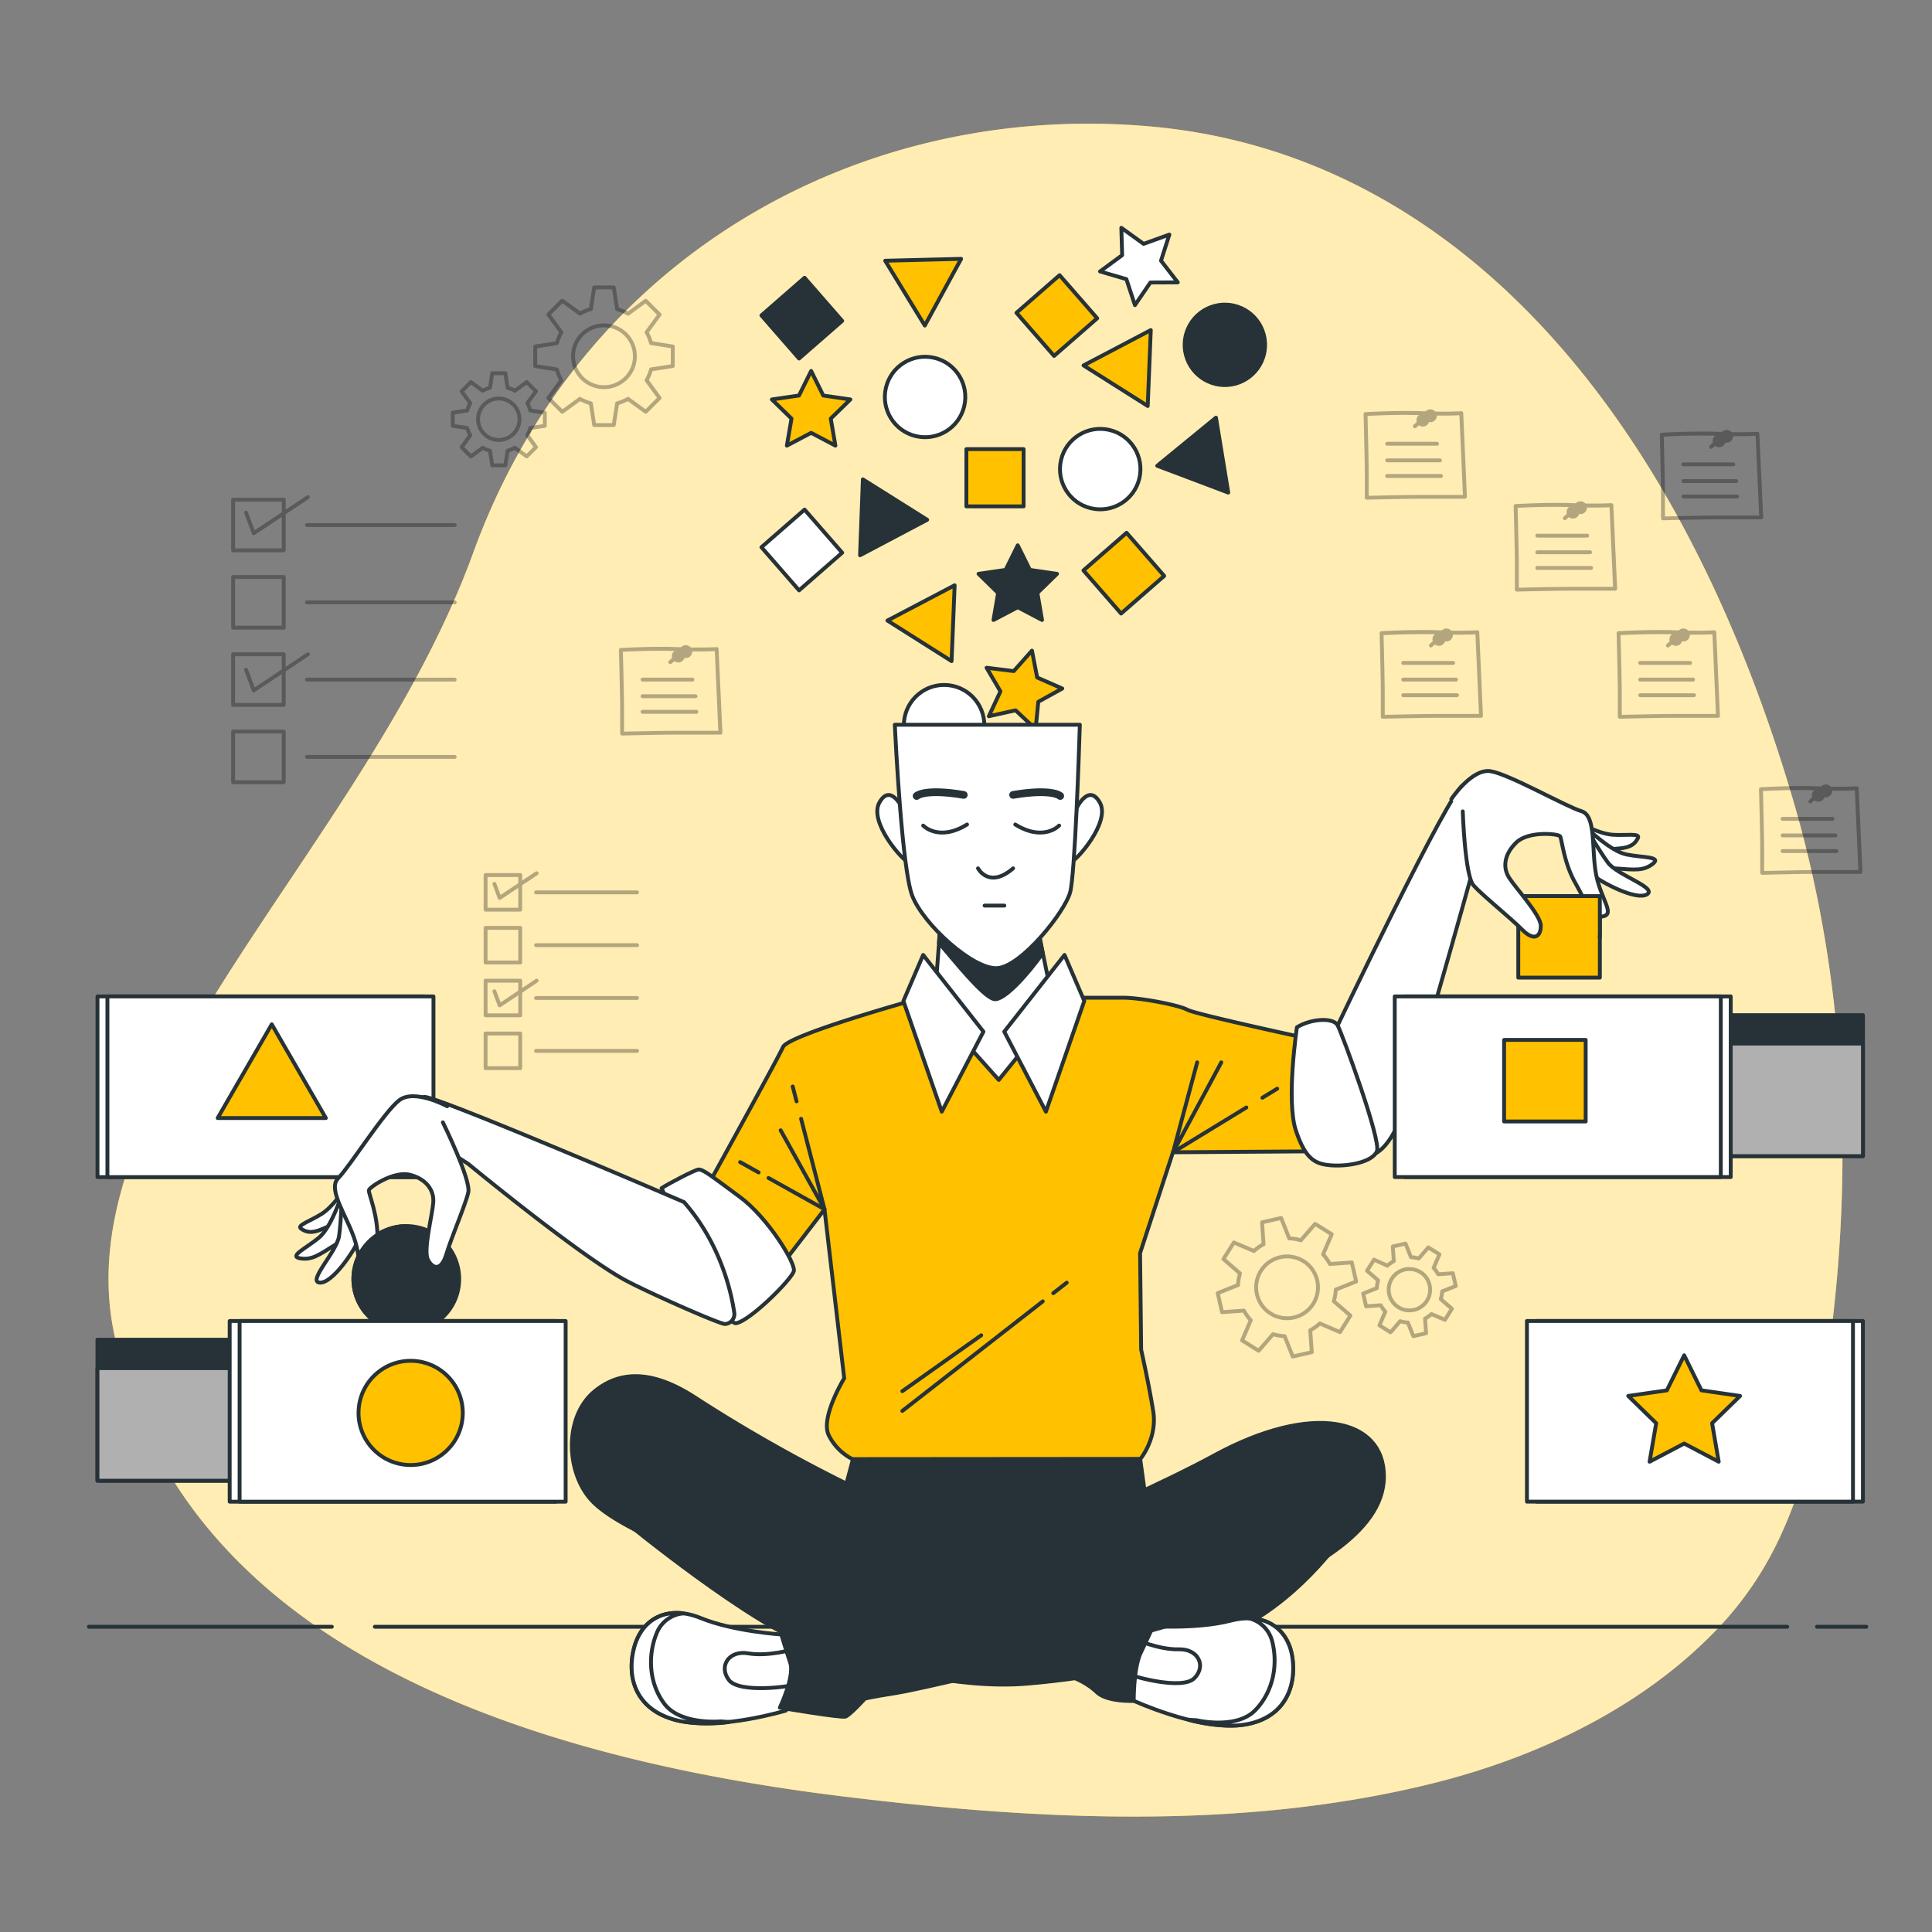 <svg xmlns="http://www.w3.org/2000/svg" viewBox="0 0 500 500"><rect x="0" y="0" width="500" height="500" fill="#808080" stroke="none"/><g id="freepik--background-simple--inject-176"><path d="M460.78,397.51c7.33-15.78,10.58-33.33,12.83-50.38,6.2-47,3.73-95.36-9.85-141.09C432.81,101.76,373.29,39.5,297.89,32.74S150.27,66.5,122.49,143,16.14,283.31,29.63,345.58s72.23,105,188.1,119.28c50.48,6.21,103.91,9,153.62-3.47,28.37-7.13,56.26-20.92,75.43-42.35A87.72,87.72,0,0,0,460.78,397.51Z" style="fill:#FFC100"></path><path d="M460.78,397.51c7.33-15.78,10.58-33.33,12.83-50.38,6.2-47,3.73-95.36-9.85-141.09C432.81,101.76,373.29,39.5,297.89,32.74S150.27,66.5,122.49,143,16.14,283.31,29.63,345.58s72.23,105,188.1,119.28c50.48,6.21,103.91,9,153.62-3.47,28.37-7.13,56.26-20.92,75.43-42.35A87.72,87.72,0,0,0,460.78,397.51Z" style="fill:#fff;opacity:0.7"></path></g><g id="freepik--Floor--inject-176"><line x1="470.23" y1="421" x2="483" y2="421" style="fill:none;stroke:#263238;stroke-linecap:round;stroke-linejoin:round"></line><line x1="97.01" y1="421" x2="462.53" y2="421" style="fill:none;stroke:#263238;stroke-linecap:round;stroke-linejoin:round"></line><line x1="23" y1="421" x2="85.88" y2="421" style="fill:none;stroke:#263238;stroke-linecap:round;stroke-linejoin:round"></line></g><g id="freepik--geometric-shapes--inject-176"><rect x="250.1" y="116.24" width="14.81" height="14.81" style="fill:#FFC100;stroke:#263238;stroke-linecap:round;stroke-linejoin:round"></rect><rect x="283.44" y="140.91" width="14.81" height="14.81" transform="translate(-25.81 227.82) rotate(-41.11)" style="fill:#FFC100;stroke:#263238;stroke-linecap:round;stroke-linejoin:round"></rect><rect x="200.1" y="74.91" width="14.81" height="14.81" transform="translate(-2.96 156.75) rotate(-41.11)" style="fill:#263238;stroke:#263238;stroke-linecap:round;stroke-linejoin:round"></rect><rect x="200.1" y="134.91" width="14.81" height="14.81" transform="translate(-42.41 171.54) rotate(-41.11)" style="fill:#fff;stroke:#263238;stroke-linecap:round;stroke-linejoin:round"></rect><rect x="266.1" y="74.24" width="14.81" height="14.81" transform="translate(13.75 199.98) rotate(-41.11)" style="fill:#FFC100;stroke:#263238;stroke-linecap:round;stroke-linejoin:round"></rect><polygon points="263.39 141.13 266.54 147.49 273.56 148.51 268.48 153.46 269.68 160.45 263.39 157.15 257.12 160.45 258.31 153.46 253.24 148.51 260.25 147.49 263.39 141.13" style="fill:#263238;stroke:#263238;stroke-linecap:round;stroke-linejoin:round"></polygon><polygon points="209.92 96 213.06 102.36 220.08 103.38 215 108.33 216.2 115.33 209.92 112.02 203.64 115.33 204.84 108.33 199.76 103.38 206.78 102.36 209.92 96" style="fill:#FFC100;stroke:#263238;stroke-linecap:round;stroke-linejoin:round"></polygon><polygon points="302.63 60.71 300.47 67.47 304.81 73.08 297.72 73.11 293.72 78.97 291.5 72.24 284.69 70.25 290.41 66.05 290.2 58.96 295.96 63.11 302.63 60.71" style="fill:#fff;stroke:#263238;stroke-linecap:round;stroke-linejoin:round"></polygon><polygon points="255.32 172.81 262.36 173.68 267.07 168.38 268.42 175.34 274.92 178.19 268.71 181.62 268.02 188.68 262.83 183.83 255.91 185.36 258.91 178.93 255.32 172.81" style="fill:#FFC100;stroke:#263238;stroke-linecap:round;stroke-linejoin:round"></polygon><circle cx="284.75" cy="121.41" r="10.41" transform="translate(100.9 370.46) rotate(-76.66)" style="fill:#fff;stroke:#263238;stroke-linecap:round;stroke-linejoin:round"></circle><circle cx="244.33" cy="187.67" r="10.41" transform="translate(-61.14 227.74) rotate(-45)" style="fill:#fff;stroke:#263238;stroke-linecap:round;stroke-linejoin:round"></circle><circle cx="317" cy="89.25" r="10.41" transform="translate(-11.18 116.72) rotate(-20.51)" style="fill:#263238;stroke:#263238;stroke-linecap:round;stroke-linejoin:round"></circle><circle cx="239.42" cy="102.75" r="10.41" transform="translate(84.19 311.99) rotate(-76.66)" style="fill:#fff;stroke:#263238;stroke-linecap:round;stroke-linejoin:round"></circle><polygon points="239.95 134.52 223.31 124.06 222.58 143.7 239.95 134.52" style="fill:#263238;stroke:#263238;stroke-linecap:round;stroke-linejoin:round"></polygon><polygon points="317.87 127.48 314.69 108.09 299.49 120.54 317.87 127.48" style="fill:#263238;stroke:#263238;stroke-linecap:round;stroke-linejoin:round"></polygon><polygon points="246.27 171.1 247.06 151.47 229.66 160.6 246.27 171.1" style="fill:#FFC100;stroke:#263238;stroke-linecap:round;stroke-linejoin:round"></polygon><polygon points="297.03 105.07 297.82 85.43 280.42 94.57 297.03 105.07" style="fill:#FFC100;stroke:#263238;stroke-linecap:round;stroke-linejoin:round"></polygon><polygon points="229.09 67.48 239.34 84.25 248.74 66.99 229.09 67.48" style="fill:#FFC100;stroke:#263238;stroke-linecap:round;stroke-linejoin:round"></polygon></g><g id="freepik--Graphics--inject-176"><g style="opacity:0.3"><path d="M392.56,153.1a.5.5,0,0,1-.5-.5v-6.49c0-3.32-.31-15-.32-15.14a.5.5,0,0,1,.47-.51c.08,0,8.05-.48,14.67-.24s10.07,0,10.11,0a.56.56,0,0,1,.37.13.46.46,0,0,1,.16.35l1,21.64a.55.55,0,0,1-.14.37.51.51,0,0,1-.36.15H406.54c-4.39,0-13.87.24-14,.24Zm.2-21.67c.06,2.26.3,11.74.3,14.68v6c2-.05,9.67-.23,13.48-.23h10.92l-.91-20.61c-1.21.05-4.52.16-9.71,0C401.2,131,394.58,131.33,392.76,131.43Z"></path><path d="M408.75,132.53a1.66,1.66,0,1,0-1.66,1.67A1.66,1.66,0,0,0,408.75,132.53Z"></path><circle cx="409.03" cy="131.39" r="1.66"></circle><path d="M405,134.61a.49.49,0,0,1-.37-.16.5.5,0,0,1,0-.71l1.14-1a.5.5,0,0,1,.71,0,.5.5,0,0,1,0,.71l-1.14,1A.5.5,0,0,1,405,134.61Z"></path><path d="M410.75,139.13H397.86a.5.5,0,0,1,0-1h12.89a.5.5,0,0,1,0,1Z"></path><path d="M411.51,143.43H397.86a.5.5,0,0,1,0-1h13.65a.5.5,0,0,1,0,1Z"></path><path d="M411.77,147.48H397.86a.5.5,0,0,1-.5-.5.5.5,0,0,1,.5-.5h13.91a.5.5,0,0,1,.5.5A.51.51,0,0,1,411.77,147.48Z"></path></g><g style="opacity:0.3"><path d="M456.05,226.39a.5.5,0,0,1-.35-.14.51.51,0,0,1-.15-.36V219.4c0-3.33-.31-15-.32-15.14a.51.51,0,0,1,.47-.52c.08,0,8.05-.48,14.66-.24s10.08,0,10.12,0a.56.56,0,0,1,.37.13.48.48,0,0,1,.16.35l1,21.65a.52.52,0,0,1-.14.36.52.52,0,0,1-.36.16H470c-4.39,0-13.87.24-14,.24Zm.2-21.67c.06,2.25.3,11.73.3,14.68v6c2,0,9.67-.23,13.48-.23h10.91l-.9-20.62c-1.21.06-4.52.16-9.71,0C464.69,204.3,458.06,204.62,456.25,204.72Z"></path><path d="M472.24,205.82a1.66,1.66,0,1,0-1.66,1.66A1.66,1.66,0,0,0,472.24,205.82Z"></path><path d="M474.18,204.68a1.66,1.66,0,1,0-1.66,1.66A1.66,1.66,0,0,0,474.18,204.68Z"></path><path d="M468.53,207.9a.5.5,0,0,1-.34-.87l1.14-1a.5.5,0,1,1,.67.74l-1.14,1A.46.46,0,0,1,468.53,207.9Z"></path><path d="M474.24,212.41h-12.9a.5.5,0,0,1-.5-.5.51.51,0,0,1,.5-.5h12.9a.5.5,0,0,1,.5.5A.5.5,0,0,1,474.24,212.41Z"></path><path d="M475,216.71H461.34a.5.5,0,0,1-.5-.5.51.51,0,0,1,.5-.5H475a.5.5,0,0,1,.5.5A.5.5,0,0,1,475,216.71Z"></path><path d="M475.25,220.76H461.34a.5.5,0,1,1,0-1h13.91a.5.5,0,0,1,0,1Z"></path></g><g style="opacity:0.3"><path d="M161,190.35a.5.5,0,0,1-.35-.14.53.53,0,0,1-.15-.36v-6.49c0-3.32-.31-15-.32-15.14a.5.5,0,0,1,.47-.51c.08,0,8.05-.49,14.66-.24s10.08,0,10.12,0a.5.5,0,0,1,.37.12.48.48,0,0,1,.16.35l1,21.65a.55.55,0,0,1-.14.37.51.51,0,0,1-.36.15H175c-4.39,0-13.87.24-14,.24Zm.2-21.67c.06,2.26.3,11.73.3,14.68v6c2-.05,9.67-.23,13.48-.23H185.9l-.9-20.62c-1.21.06-4.52.16-9.71,0C169.65,168.26,163,168.58,161.21,168.68Z"></path><path d="M177.2,169.78a1.66,1.66,0,1,0-1.66,1.66A1.66,1.66,0,0,0,177.2,169.78Z"></path><path d="M179.14,168.64a1.66,1.66,0,1,0-1.66,1.66A1.66,1.66,0,0,0,179.14,168.64Z"></path><path d="M173.49,171.86a.49.49,0,0,1-.37-.16.5.5,0,0,1,0-.71l1.14-1a.5.5,0,0,1,.71,0,.5.5,0,0,1,0,.71l-1.14,1A.46.46,0,0,1,173.49,171.86Z"></path><path d="M179.2,176.38H166.3a.51.51,0,0,1-.5-.5.5.5,0,0,1,.5-.5h12.9a.5.5,0,0,1,.5.5A.5.5,0,0,1,179.2,176.38Z"></path><path d="M180,180.68H166.3a.51.51,0,0,1-.5-.5.5.5,0,0,1,.5-.5H180a.5.5,0,0,1,.5.5A.5.5,0,0,1,180,180.68Z"></path><path d="M180.21,184.72H166.3a.5.5,0,0,1-.5-.5.51.51,0,0,1,.5-.5h13.91a.5.5,0,0,1,.5.5A.5.5,0,0,1,180.21,184.72Z"></path></g><g style="opacity:0.3"><path d="M357.86,186a.49.49,0,0,1-.34-.14.48.48,0,0,1-.16-.36v-6.49c0-3.32-.31-15-.31-15.14a.5.5,0,0,1,.47-.51c.08,0,8-.48,14.66-.24s10.08,0,10.11,0a.56.56,0,0,1,.37.13.51.51,0,0,1,.17.35l.95,21.64a.47.47,0,0,1-.14.37.48.48,0,0,1-.36.15H371.84c-4.39,0-13.87.24-14,.24Zm.2-21.67c.06,2.26.3,11.74.3,14.68v6c2.05-.05,9.67-.23,13.48-.23h10.92l-.91-20.61c-1.2.05-4.52.16-9.71,0C366.5,164,359.88,164.27,358.06,164.37Z"></path><path d="M374.06,165.47a1.67,1.67,0,1,0-1.67,1.67A1.67,1.67,0,0,0,374.06,165.47Z"></path><path d="M376,164.33a1.67,1.67,0,1,0-1.67,1.67A1.66,1.66,0,0,0,376,164.33Z"></path><path d="M370.34,167.56a.51.51,0,0,1-.37-.17.51.51,0,0,1,0-.71l1.14-1a.49.49,0,0,1,.7,0,.5.5,0,0,1,0,.71l-1.14,1A.55.55,0,0,1,370.34,167.56Z"></path><path d="M376.06,172.07h-12.9a.5.5,0,0,1,0-1h12.9a.5.5,0,0,1,0,1Z"></path><path d="M376.82,176.37H363.16a.5.5,0,1,1,0-1h13.66a.5.5,0,1,1,0,1Z"></path><path d="M377.07,180.42H363.16a.5.5,0,0,1-.5-.5.5.5,0,0,1,.5-.5h13.91a.5.5,0,0,1,.5.5A.5.5,0,0,1,377.07,180.42Z"></path></g><g style="opacity:0.3"><path d="M419.2,186a.5.5,0,0,1-.35-.14.48.48,0,0,1-.15-.36v-6.49c0-3.32-.32-15-.32-15.14a.5.5,0,0,1,.47-.51c.08,0,8-.48,14.66-.24s10.08,0,10.12,0a.53.53,0,0,1,.36.13.51.51,0,0,1,.17.35l.95,21.64a.5.5,0,0,1-.13.37.51.51,0,0,1-.37.15H433.18c-4.39,0-13.87.24-14,.24Zm.19-21.67c.06,2.26.31,11.74.31,14.68v6c2-.05,9.67-.23,13.48-.23h10.91l-.91-20.61c-1.2.05-4.51.16-9.7,0C427.84,164,421.21,164.27,419.39,164.37Z"></path><path d="M435.39,165.47a1.67,1.67,0,1,0-1.66,1.67A1.67,1.67,0,0,0,435.39,165.47Z"></path><path d="M437.33,164.33a1.67,1.67,0,1,0-1.66,1.67A1.66,1.66,0,0,0,437.33,164.33Z"></path><path d="M431.68,167.56a.5.5,0,0,1-.34-.88l1.14-1a.5.5,0,1,1,.67.74l-1.14,1A.53.53,0,0,1,431.68,167.56Z"></path><path d="M437.39,172.07h-12.9a.5.5,0,0,1,0-1h12.9a.5.5,0,0,1,0,1Z"></path><path d="M438.15,176.37H424.49a.5.5,0,0,1,0-1h13.66a.5.5,0,0,1,0,1Z"></path><path d="M438.4,180.42H424.49a.51.51,0,0,1-.5-.5.5.5,0,0,1,.5-.5H438.4a.5.5,0,0,1,.5.5A.5.5,0,0,1,438.4,180.42Z"></path></g><g style="opacity:0.3"><path d="M430.38,134.65a.51.51,0,0,1-.35-.15.47.47,0,0,1-.15-.35v-6.5c0-3.32-.31-15-.32-15.14A.5.5,0,0,1,430,112c.08,0,8.05-.48,14.66-.24s10.08,0,10.12,0a.56.56,0,0,1,.37.13.46.46,0,0,1,.16.35l1,21.64a.55.55,0,0,1-.14.37.51.51,0,0,1-.36.15H444.36c-4.39,0-13.87.24-14,.25Zm.2-21.68c.06,2.26.3,11.74.3,14.68v6c2,0,9.67-.23,13.48-.23h10.91l-.9-20.61c-1.21,0-4.52.16-9.71,0C439,112.56,432.39,112.87,430.58,113Z"></path><path d="M446.57,114.07a1.66,1.66,0,1,0-1.66,1.67A1.66,1.66,0,0,0,446.57,114.07Z"></path><circle cx="446.85" cy="112.93" r="1.66"></circle><path d="M442.86,116.16a.5.5,0,0,1-.37-.17.5.5,0,0,1,0-.71l1.14-1a.5.5,0,0,1,.71,0,.5.5,0,0,1,0,.71l-1.14,1A.51.51,0,0,1,442.86,116.16Z"></path><path d="M448.57,120.67h-12.9a.5.5,0,0,1,0-1h12.9a.5.5,0,0,1,0,1Z"></path><path d="M449.33,125H435.67a.5.5,0,0,1,0-1h13.66a.5.5,0,0,1,0,1Z"></path><path d="M449.58,129H435.67a.51.51,0,0,1-.5-.5.5.5,0,0,1,.5-.5h13.91a.5.5,0,0,1,.5.5A.5.5,0,0,1,449.58,129Z"></path></g><g style="opacity:0.3"><path d="M353.71,129.31a.5.5,0,0,1-.5-.5v-6.49c0-3.32-.31-15-.31-15.14a.49.49,0,0,1,.47-.51c.07,0,8-.48,14.66-.24s10.08,0,10.11,0a.5.5,0,0,1,.37.12.53.53,0,0,1,.17.35l.95,21.65a.47.47,0,0,1-.14.37.48.48,0,0,1-.36.15H367.69c-4.39,0-13.87.24-14,.24Zm.2-21.67c.06,2.26.3,11.73.3,14.68v6c2.05-.05,9.67-.23,13.48-.23h10.92l-.91-20.62c-1.21.06-4.52.16-9.71,0C362.35,107.22,355.73,107.54,353.91,107.64Z"></path><circle cx="368.24" cy="108.74" r="1.66"></circle><path d="M371.84,107.6a1.66,1.66,0,1,0-1.66,1.66A1.66,1.66,0,0,0,371.84,107.6Z"></path><path d="M366.19,110.82a.49.49,0,0,1-.37-.16.5.5,0,0,1,0-.71l1.14-1a.5.5,0,0,1,.67.75l-1.14,1A.5.5,0,0,1,366.19,110.82Z"></path><path d="M371.91,115.34H359a.5.5,0,0,1-.5-.5.5.5,0,0,1,.5-.5h12.9a.5.5,0,0,1,.5.5A.51.51,0,0,1,371.91,115.34Z"></path><path d="M372.66,119.64H359a.5.5,0,0,1-.5-.5.5.5,0,0,1,.5-.5h13.65a.5.5,0,0,1,.5.5A.5.5,0,0,1,372.66,119.64Z"></path><path d="M372.92,123.68H359a.5.5,0,0,1-.5-.5.5.5,0,0,1,.5-.5h13.91a.51.51,0,0,1,.5.5A.5.5,0,0,1,372.92,123.68Z"></path></g><g style="opacity:0.3"><rect x="60.33" y="129.33" width="13.1" height="13.1" style="fill:none;stroke:#000;stroke-linecap:round;stroke-linejoin:round"></rect><line x1="79.44" y1="135.89" x2="117.67" y2="135.89" style="fill:none;stroke:#000;stroke-linecap:round;stroke-linejoin:round"></line><rect x="60.33" y="149.33" width="13.1" height="13.1" style="fill:none;stroke:#000;stroke-linecap:round;stroke-linejoin:round"></rect><line x1="79.44" y1="155.89" x2="117.67" y2="155.89" style="fill:none;stroke:#000;stroke-linecap:round;stroke-linejoin:round"></line><rect x="60.33" y="169.33" width="13.1" height="13.1" style="fill:none;stroke:#000;stroke-linecap:round;stroke-linejoin:round"></rect><line x1="79.44" y1="175.89" x2="117.67" y2="175.89" style="fill:none;stroke:#000;stroke-linecap:round;stroke-linejoin:round"></line><rect x="60.33" y="189.33" width="13.1" height="13.1" style="fill:none;stroke:#000;stroke-linecap:round;stroke-linejoin:round"></rect><line x1="79.44" y1="195.89" x2="117.67" y2="195.89" style="fill:none;stroke:#000;stroke-linecap:round;stroke-linejoin:round"></line><polyline points="63.67 173.33 65.67 178.67 79.67 169.33" style="fill:none;stroke:#000;stroke-linecap:round;stroke-linejoin:round"></polyline><polyline points="63.67 132.67 65.67 138 79.67 128.67" style="fill:none;stroke:#000;stroke-linecap:round;stroke-linejoin:round"></polyline></g><g style="opacity:0.3"><rect x="125.67" y="226.46" width="8.96" height="8.96" style="fill:none;stroke:#000;stroke-linecap:round;stroke-linejoin:round"></rect><line x1="138.73" y1="230.94" x2="164.87" y2="230.94" style="fill:none;stroke:#000;stroke-linecap:round;stroke-linejoin:round"></line><rect x="125.67" y="240.13" width="8.96" height="8.96" style="fill:none;stroke:#000;stroke-linecap:round;stroke-linejoin:round"></rect><line x1="138.73" y1="244.61" x2="164.87" y2="244.61" style="fill:none;stroke:#000;stroke-linecap:round;stroke-linejoin:round"></line><rect x="125.67" y="253.8" width="8.96" height="8.96" style="fill:none;stroke:#000;stroke-linecap:round;stroke-linejoin:round"></rect><line x1="138.73" y1="258.28" x2="164.87" y2="258.28" style="fill:none;stroke:#000;stroke-linecap:round;stroke-linejoin:round"></line><rect x="125.67" y="267.48" width="8.96" height="8.96" style="fill:none;stroke:#000;stroke-linecap:round;stroke-linejoin:round"></rect><line x1="138.73" y1="271.96" x2="164.87" y2="271.96" style="fill:none;stroke:#000;stroke-linecap:round;stroke-linejoin:round"></line><polyline points="127.95 256.54 129.31 260.19 138.88 253.8" style="fill:none;stroke:#000;stroke-linecap:round;stroke-linejoin:round"></polyline><polyline points="127.95 228.74 129.31 232.38 138.88 226" style="fill:none;stroke:#000;stroke-linecap:round;stroke-linejoin:round"></polyline></g><path d="M174.11,94.73V89.67l-5.61-.88A13.09,13.09,0,0,0,167.34,86l3.35-4.58-3.58-3.58-4.58,3.35A12.22,12.22,0,0,0,159.71,80l-.87-5.62h-5.06L152.91,80a12,12,0,0,0-2.82,1.16l-4.58-3.35-3.58,3.58L145.28,86a12.15,12.15,0,0,0-1.16,2.81l-5.61.88v5.06l5.61.87a12,12,0,0,0,1.16,2.81L141.93,103l3.58,3.57,4.58-3.34a13,13,0,0,0,2.82,1.16l.87,5.61h5.06l.87-5.61a13.17,13.17,0,0,0,2.82-1.16l4.58,3.34,3.58-3.57-3.35-4.59a12.89,12.89,0,0,0,1.16-2.81Zm-17.8,5.47a8,8,0,1,1,8-8A8,8,0,0,1,156.31,100.2Z" style="fill:none;stroke:#000;stroke-linecap:round;stroke-linejoin:round;opacity:0.3"></path><path d="M141,110.2v-3.39l-3.76-.58a8.24,8.24,0,0,0-.77-1.89l2.24-3.06-2.4-2.4-3.06,2.24a8.24,8.24,0,0,0-1.89-.77l-.58-3.76h-3.39l-.58,3.76a8.17,8.17,0,0,0-1.88.77l-3.07-2.24-2.39,2.4,2.24,3.06a7.84,7.84,0,0,0-.78,1.89l-3.76.58v3.39l3.76.58a7.77,7.77,0,0,0,.78,1.88l-2.24,3.07,2.39,2.39,3.07-2.24a7.77,7.77,0,0,0,1.88.78l.58,3.76h3.39l.58-3.76a7.84,7.84,0,0,0,1.89-.78l3.06,2.24,2.4-2.39-2.24-3.07a8.17,8.17,0,0,0,.77-1.88Zm-11.91,3.66a5.36,5.36,0,1,1,5.35-5.36A5.36,5.36,0,0,1,129.09,113.86Z" style="fill:none;stroke:#000;stroke-linecap:round;stroke-linejoin:round;opacity:0.3"></path><path d="M319.32,321.55l-2.69,4.29,4.29,3.72a12.91,12.91,0,0,0-.51,3l-5.27,2.1,1.13,4.93,5.66-.4a12.6,12.6,0,0,0,1.77,2.48l-2.24,5.22,4.28,2.69,3.72-4.29a13,13,0,0,0,3,.51l2.1,5.27,4.93-1.13-.4-5.66a12.2,12.2,0,0,0,2.48-1.77l5.22,2.24,2.69-4.28-4.3-3.72a12.5,12.5,0,0,0,.52-3l5.27-2.1-1.13-4.93-5.66.4a12.9,12.9,0,0,0-1.77-2.48l2.24-5.22-4.29-2.68L336.65,321a11.86,11.86,0,0,0-3-.51l-2.1-5.28-4.93,1.13L327,322a12.55,12.55,0,0,0-2.48,1.76Zm18,4.82a8,8,0,1,1-11,2.53A8,8,0,0,1,337.31,326.37Z" style="fill:none;stroke:#000;stroke-linecap:round;stroke-linejoin:round;opacity:0.3"></path><path d="M355.59,326l-1.8,2.87,2.87,2.49a8.64,8.64,0,0,0-.34,2l-3.53,1.41.76,3.3,3.79-.27a8.35,8.35,0,0,0,1.18,1.66L357,343l2.87,1.8,2.49-2.87a8.13,8.13,0,0,0,2,.34l1.41,3.53,3.3-.76-.27-3.78a8.28,8.28,0,0,0,1.66-1.19l3.49,1.5,1.8-2.86-2.87-2.49a8.81,8.81,0,0,0,.34-2l3.53-1.41-.76-3.3-3.79.27a8.35,8.35,0,0,0-1.18-1.66l1.5-3.49-2.87-1.8-2.49,2.87a8.13,8.13,0,0,0-2-.34l-1.41-3.53-3.3.76.27,3.78a8.7,8.7,0,0,0-1.66,1.19Zm12,3.22a5.36,5.36,0,1,1-7.38,1.7A5.36,5.36,0,0,1,367.63,329.26Z" style="fill:none;stroke:#000;stroke-linecap:round;stroke-linejoin:round;opacity:0.3"></path></g><g id="freepik--drawers-2--inject-176"><rect x="25.23" y="257.87" width="84.38" height="46.75" transform="translate(134.84 562.5) rotate(180)" style="fill:#fff;stroke:#263238;stroke-linecap:round;stroke-linejoin:round"></rect><rect x="27.79" y="257.87" width="84.38" height="46.75" transform="translate(139.97 562.5) rotate(180)" style="fill:#fff;stroke:#263238;stroke-linecap:round;stroke-linejoin:round"></rect><polygon points="70.33 265.09 56.33 289.35 84.33 289.35 70.33 265.09" style="fill:#FFC100;stroke:#263238;stroke-linecap:round;stroke-linejoin:round"></polygon><rect x="397.74" y="341.87" width="84.38" height="46.75" style="fill:#fff;stroke:#263238;stroke-linecap:round;stroke-linejoin:round"></rect><rect x="395.17" y="341.87" width="84.38" height="46.75" style="fill:#fff;stroke:#263238;stroke-linecap:round;stroke-linejoin:round"></rect><polygon points="435.86 350.75 440.33 359.82 450.33 361.27 443.09 368.33 444.8 378.29 435.86 373.59 426.91 378.29 428.62 368.33 421.38 361.27 431.38 359.82 435.86 350.75" style="fill:#FFC100;stroke:#263238;stroke-linecap:round;stroke-linejoin:round"></polygon></g><g id="freepik--Character--inject-176"><path d="M236.64,258.77s-32.62,9.08-34,12.2-19.86,36.59-19.86,36.59l16.45,23.83L213.38,313l5.1,43.69s-6.24,10.21-4,14.75a13.88,13.88,0,0,0,6.24,6.24h74.33s4.54-5.39,3.4-12.48-3.12-15.89-3.12-15.89l-.28-25,8.51-26.1,41.7-.28L338.2,268.7s-28.94-6.24-30.92-7.38-11.92-3.12-16.74-3.12H276.92l-37.73-.28Z" style="fill:#FFC100;stroke:#263238;stroke-linecap:round;stroke-linejoin:round"></path><polyline points="207.32 289.54 213.38 312.95 202.03 292.52" style="fill:none;stroke:#263238;stroke-linecap:round;stroke-linejoin:round"></polyline><line x1="205.15" y1="281.18" x2="206.15" y2="285.02" style="fill:none;stroke:#263238;stroke-linecap:round;stroke-linejoin:round"></line><line x1="196.33" y1="303.43" x2="191.54" y2="300.75" style="fill:none;stroke:#263238;stroke-linecap:round;stroke-linejoin:round"></line><line x1="213.38" y1="312.95" x2="198.89" y2="304.86" style="fill:none;stroke:#263238;stroke-linecap:round;stroke-linejoin:round"></line><polyline points="309.83 274.94 303.59 298.2 316.07 274.94" style="fill:none;stroke:#263238;stroke-linecap:round;stroke-linejoin:round"></polyline><line x1="326.71" y1="284.09" x2="330.54" y2="281.75" style="fill:none;stroke:#263238;stroke-linecap:round;stroke-linejoin:round"></line><line x1="303.59" y1="298.2" x2="322.55" y2="286.62" style="fill:none;stroke:#263238;stroke-linecap:round;stroke-linejoin:round"></line><line x1="272.58" y1="334.68" x2="276.07" y2="331.96" style="fill:none;stroke:#263238;stroke-linecap:round;stroke-linejoin:round"></line><line x1="233.52" y1="365.15" x2="269.87" y2="336.79" style="fill:none;stroke:#263238;stroke-linecap:round;stroke-linejoin:round"></line><line x1="253.94" y1="345.57" x2="233.52" y2="360.04" style="fill:none;stroke:#263238;stroke-linecap:round;stroke-linejoin:round"></line><polygon points="243.45 238.34 241.75 260.75 258.48 279.48 272.95 261.6 268.41 239.48 243.45 238.34" style="fill:#fff;stroke:#263238;stroke-linecap:round;stroke-linejoin:round"></polygon><path d="M268.41,239.48l-25-1.14L243,244c3.73,4.33,11.2,13.8,14.22,14.56,2.53.63,9-6.64,12.65-11.87Z" style="fill:#263238;stroke:#263238;stroke-linecap:round;stroke-linejoin:round"></path><polygon points="238.91 247.14 254.51 266.99 243.73 287.7 233.8 259.05 238.91 247.14" style="fill:#fff;stroke:#263238;stroke-linecap:round;stroke-linejoin:round"></polygon><polygon points="275.5 247.14 259.9 266.99 270.68 287.7 280.61 259.05 275.5 247.14" style="fill:#fff;stroke:#263238;stroke-linecap:round;stroke-linejoin:round"></polygon><path d="M233.53,209.12s-3.12-6.52-5.95-1.42S233.82,223,235,223,233.53,209.12,233.53,209.12Z" style="fill:#fff;stroke:#263238;stroke-linecap:round;stroke-linejoin:round"></path><path d="M278.64,209.12s3.12-6.52,6-1.42S278.36,223,277.22,223,278.64,209.12,278.64,209.12Z" style="fill:#fff;stroke:#263238;stroke-linecap:round;stroke-linejoin:round"></path><path d="M231.58,187.56c.22,4.65,1.87,37.41,4.51,44.26,2.83,7.37,15.88,19.29,22.12,18.72s17.31-14.47,18.73-19.57c1.27-4.59,2.32-36.93,2.52-43.41Z" style="fill:#fff;stroke:#263238;stroke-linecap:round;stroke-linejoin:round"></path><path d="M238.92,213.66s4,4.26,11.35-.28" style="fill:none;stroke:#263238;stroke-linecap:round;stroke-linejoin:round"></path><path d="M274.1,213.66s-4,4.26-11.35-.28" style="fill:none;stroke:#263238;stroke-linecap:round;stroke-linejoin:round"></path><path d="M253.11,224.73s2.83,5.39,9.08,0" style="fill:none;stroke:#263238;stroke-linecap:round;stroke-linejoin:round"></path><line x1="254.81" y1="234.37" x2="259.92" y2="234.37" style="fill:none;stroke:#263238;stroke-linecap:round;stroke-linejoin:round"></line><path d="M237.22,206s2-2,12.2-.28" style="fill:none;stroke:#263238;stroke-linecap:round;stroke-linejoin:round;stroke-width:2px"></path><path d="M274.38,206s-2-2-12.19-.28" style="fill:none;stroke:#263238;stroke-linecap:round;stroke-linejoin:round;stroke-width:2px"></path><path d="M345,267.85s30.63-64.4,33.75-64.68,6.81,4,5.68,9.64S367.7,273,364.3,284.3s-7.95,15.88-11.63,14.47S345,267.85,345,267.85Z" style="fill:#fff;stroke:#263238;stroke-linecap:round;stroke-linejoin:round"></path><path d="M171.22,307.5s15.66,35.57,19.3,34.94S205,331,205.45,328.92s-6.72-13.81-14-19.17-9.61-7.26-10.73-7.07S173,306.32,171.22,307.5Z" style="fill:#fff;stroke:#263238;stroke-linecap:round;stroke-linejoin:round"></path><path d="M335.64,265.86s-2.83,19-.28,26.67,5.11,8.79,9.36,9.07,10.5-.85,11.63-3.68-9.07-30.64-10.21-32.63S339.33,263.59,335.64,265.86Z" style="fill:#fff;stroke:#263238;stroke-linecap:round;stroke-linejoin:round"></path><path d="M117.62,298.94a68,68,0,0,0-7.07-4.25s-4.53-1.23-5.54-5.37,4.82-5.44,4.82-5.44c3.73-.07,67.19,27.22,67.19,27.22,10.76,12.24,12.67,26.59,13,28.55a2.57,2.57,0,0,1-2.36,3c-1.12.19-20.17-8.27-25.86-11.35-12.08-6.55-40.63-30.1-40.63-30.1Z" style="fill:#fff;stroke:#263238;stroke-linecap:round;stroke-linejoin:round"></path><path d="M88.87,308.12s-2.72,4.17-5.57,6-6.61,3-5.41,3.84,2.62,1.4,5.56.09,6.4-2.69,6.4-2.69S92.93,307.16,88.87,308.12Z" style="fill:#fff;stroke:#263238;stroke-linecap:round;stroke-linejoin:round"></path><path d="M88.32,309.54s-2.56,8.1-5.79,10.78-7.89,4.8-4.89,5.33,4.87-.84,8.92-3.39,5.28-4.61,4.69-9.53S90,307.13,88.32,309.54Z" style="fill:#fff;stroke:#263238;stroke-linecap:round;stroke-linejoin:round"></path><path d="M88.6,306.58s-.24,9.29-.86,13.36-8.26,11.74-5,12,8.89-8.14,10.19-11.27,2.25-3.83,1.25-6.56S89.39,303.54,88.6,306.58Z" style="fill:#fff;stroke:#263238;stroke-linecap:round;stroke-linejoin:round"></path><circle cx="105.14" cy="331.02" r="13.69" transform="translate(-209.63 184.22) rotate(-47.38)" style="fill:#263238;stroke:#263238;stroke-linecap:round;stroke-linejoin:round"></circle><path d="M115.73,286.3s-8.46-4.61-12.42-1.55S90.45,302,87.52,304.92s2.55,10.13,4.43,16.41.37,11.29,3.61,10.2,1.9-4.29,2.12-10.67-2.35-12-2.22-12.82,6.51-5.09,10.67-4,6.23,3.93,6,7.15-2.61,12.34-1.4,14.77,3.44,3.1,4.78-1.36,4.93-12.74,5.68-16-6.58-18.14-6.58-18.14" style="fill:#fff;stroke:#263238;stroke-linecap:round;stroke-linejoin:round"></path><path d="M98,342.7a13.7,13.7,0,0,1,6.67-25.37" style="fill:#263238;stroke:#263238;stroke-linecap:round;stroke-linejoin:round"></path><path d="M409.59,213.38s4.35,2.4,7.73,2.65,7.24-.48,6.58.84-1.65,2.46-4.86,2.71-6.92.64-6.92.64S405.55,214.45,409.59,213.38Z" style="fill:#fff;stroke:#263238;stroke-linecap:round;stroke-linejoin:round"></path><path d="M410.74,214.37s6.08,5.94,10.19,6.77,9.22.51,6.83,2.4-4.7,1.56-9.47,1.22-6.83-1.58-8.63-6.19S408.1,213.05,410.74,214.37Z" style="fill:#fff;stroke:#263238;stroke-linecap:round;stroke-linejoin:round"></path><path d="M409.09,211.9s4.6,8.08,7.06,11.37,12.83,6.45,10.11,8.17-11.68-3-14.31-5.13-3.78-2.31-4.19-5.19S407,209.59,409.09,211.9Z" style="fill:#fff;stroke:#263238;stroke-linecap:round;stroke-linejoin:round"></path><rect x="392.93" y="231.9" width="21.11" height="21.11" style="fill:#FFC100;stroke:#263238;stroke-linecap:round;stroke-linejoin:round"></rect><path d="M375.6,206.82s5.29-8.06,10.22-7.22,19.49,9.17,23.44,10.33,2.54,10.13,3.84,16.55,5,10.13,1.63,10.7-3.7-2.89-6.9-8.41-3.6-11.69-4.09-12.35S395.59,215,392.46,218s-3.64,6.42-1.91,9.14,8.13,9.64,8.2,12.36-1.57,4.36-4.85,1.06-10.36-8.91-12.58-11.47-2.76-19.1-2.76-19.1" style="fill:#fff;stroke:#263238;stroke-linecap:round;stroke-linejoin:round"></path><polyline points="403.53 231.91 414.04 231.91 414.04 242.57" style="fill:#FFC100;stroke:#263238;stroke-linecap:round;stroke-linejoin:round"></polyline><path d="M220.75,377.63l-5,18.76-53.66-2.32s32.43,26.64,48.25,32,37.45,11.2,55.59,9.65,35.9-5,54-13.9,29-26.25,29-26.25H297.56l-2.48-18Z" style="fill:#263238;stroke:#263238;stroke-linecap:round;stroke-linejoin:round"></path><path d="M297.23,420.81s12.34.91,21.23-1.38,15.3,2.09,16.11,10.38-3.34,15.91-14.37,16.74-26.79-6.39-26.79-6.39S289.09,429.05,297.23,420.81Z" style="fill:#fff;stroke:#263238;stroke-linecap:round;stroke-linejoin:round"></path><path d="M309.72,445.2s10.21,2.45,15.12-2.58,5.9-12.27,4.36-18a8.15,8.15,0,0,0-6.06-5.82c6.39.07,10.77,4.23,11.43,11,.81,8.3-3.34,15.91-14.37,16.74a41.19,41.19,0,0,1-12.59-1.47Z" style="fill:#fff;stroke:#263238;stroke-linecap:round;stroke-linejoin:round"></path><path d="M293.81,424.25s6.17,2.74,11.25,2.59,7.21,4.36,4,7.51-16.38-.55-17.54-1.34S290.75,426.57,293.81,424.25Z" style="fill:#fff;stroke:#263238;stroke-linecap:round;stroke-linejoin:round"></path><path d="M236.19,391.92a391.81,391.81,0,0,1-55.93-30c-9.19-6.06-18.39-8.36-26.33-1.88s-7.52,20.69-1.05,28,26.55,14.63,45.57,22.58,57.47,17.13,68.55,20.06,14.21,4.81,16.93,7.32,9.48,2.19,9.48,2.19-.07-8.46,1.81-12.44,3.13-6.68,3.13-6.68-3.34-2.51-6.48-4.81-4-.63-10.45-4.81c-7.16-4.62-15.94-7.39-23.81-10.51C250.49,398.09,243.33,395.09,236.19,391.92Z" style="fill:#263238;stroke:#263238;stroke-linecap:round;stroke-linejoin:round"></path><path d="M202.22,423s-12.36-.77-20.85-4.24-15.44,0-17.37,8.1,1.16,16.22,12,18.53,27.4-2.7,27.4-2.7S209.16,432.29,202.22,423Z" style="fill:#fff;stroke:#263238;stroke-linecap:round;stroke-linejoin:round"></path><path d="M186.53,445.49s-10.45,1-14.63-4.6-4.18-13-1.88-18.39a8.13,8.13,0,0,1,6.79-4.95c-6.34-.79-11.24,2.73-12.81,9.33-1.93,8.11,1.16,16.22,12,18.53a41.43,41.43,0,0,0,12.67.25Z" style="fill:#fff;stroke:#263238;stroke-linecap:round;stroke-linejoin:round"></path><path d="M205.14,426.89s-6.48,1.88-11.5,1-7.73,3.35-5,6.9,16.31,1.67,17.56,1.05S207.85,429.61,205.14,426.89Z" style="fill:none;stroke:#263238;stroke-linecap:round;stroke-linejoin:round"></path><path d="M217.27,419.93s71.42-29.33,96.89-43.23,44-9.65,44,5.4-20.85,25.1-37.44,32.43-81.07,22.39-88.4,23.55-8.5,1.54-8.5,1.54-3.86,4.25-5,4.63-17-2.31-17-2.31,3.86-8.11,2.7-11.58-2.31-7.34-2.31-7.34S211.09,416.46,217.27,419.93Z" style="fill:#263238;stroke:#263238;stroke-linecap:round;stroke-linejoin:round"></path></g><g id="freepik--drawers-1--inject-176"><rect x="439.65" y="262.72" width="42.48" height="36.49" style="fill:#263238;stroke:#263238;stroke-linecap:round;stroke-linejoin:round"></rect><rect x="439.65" y="270.07" width="42.48" height="29.14" style="fill:#b0b0b0;stroke:#263238;stroke-linecap:round;stroke-linejoin:round"></rect><rect x="363.53" y="257.87" width="84.38" height="46.75" style="fill:#fff;stroke:#263238;stroke-linecap:round;stroke-linejoin:round"></rect><rect x="360.96" y="257.87" width="84.38" height="46.75" style="fill:#fff;stroke:#263238;stroke-linecap:round;stroke-linejoin:round"></rect><rect x="389.26" y="269.13" width="21.11" height="21.11" style="fill:#FFC100;stroke:#263238;stroke-linecap:round;stroke-linejoin:round"></rect><rect x="25.23" y="346.72" width="42.48" height="36.49" transform="translate(92.93 729.92) rotate(180)" style="fill:#263238;stroke:#263238;stroke-linecap:round;stroke-linejoin:round"></rect><rect x="25.23" y="354.07" width="42.48" height="29.14" transform="translate(92.93 737.28) rotate(180)" style="fill:#b0b0b0;stroke:#263238;stroke-linecap:round;stroke-linejoin:round"></rect><rect x="59.44" y="341.87" width="84.38" height="46.75" transform="translate(203.26 730.5) rotate(180)" style="fill:#fff;stroke:#263238;stroke-linecap:round;stroke-linejoin:round"></rect><rect x="62" y="341.87" width="84.38" height="46.75" transform="translate(208.39 730.5) rotate(180)" style="fill:#fff;stroke:#263238;stroke-linecap:round;stroke-linejoin:round"></rect><circle cx="106.28" cy="365.66" r="13.49" transform="translate(-219.46 168.44) rotate(-42.6)" style="fill:#FFC100;stroke:#263238;stroke-linecap:round;stroke-linejoin:round"></circle></g></svg>